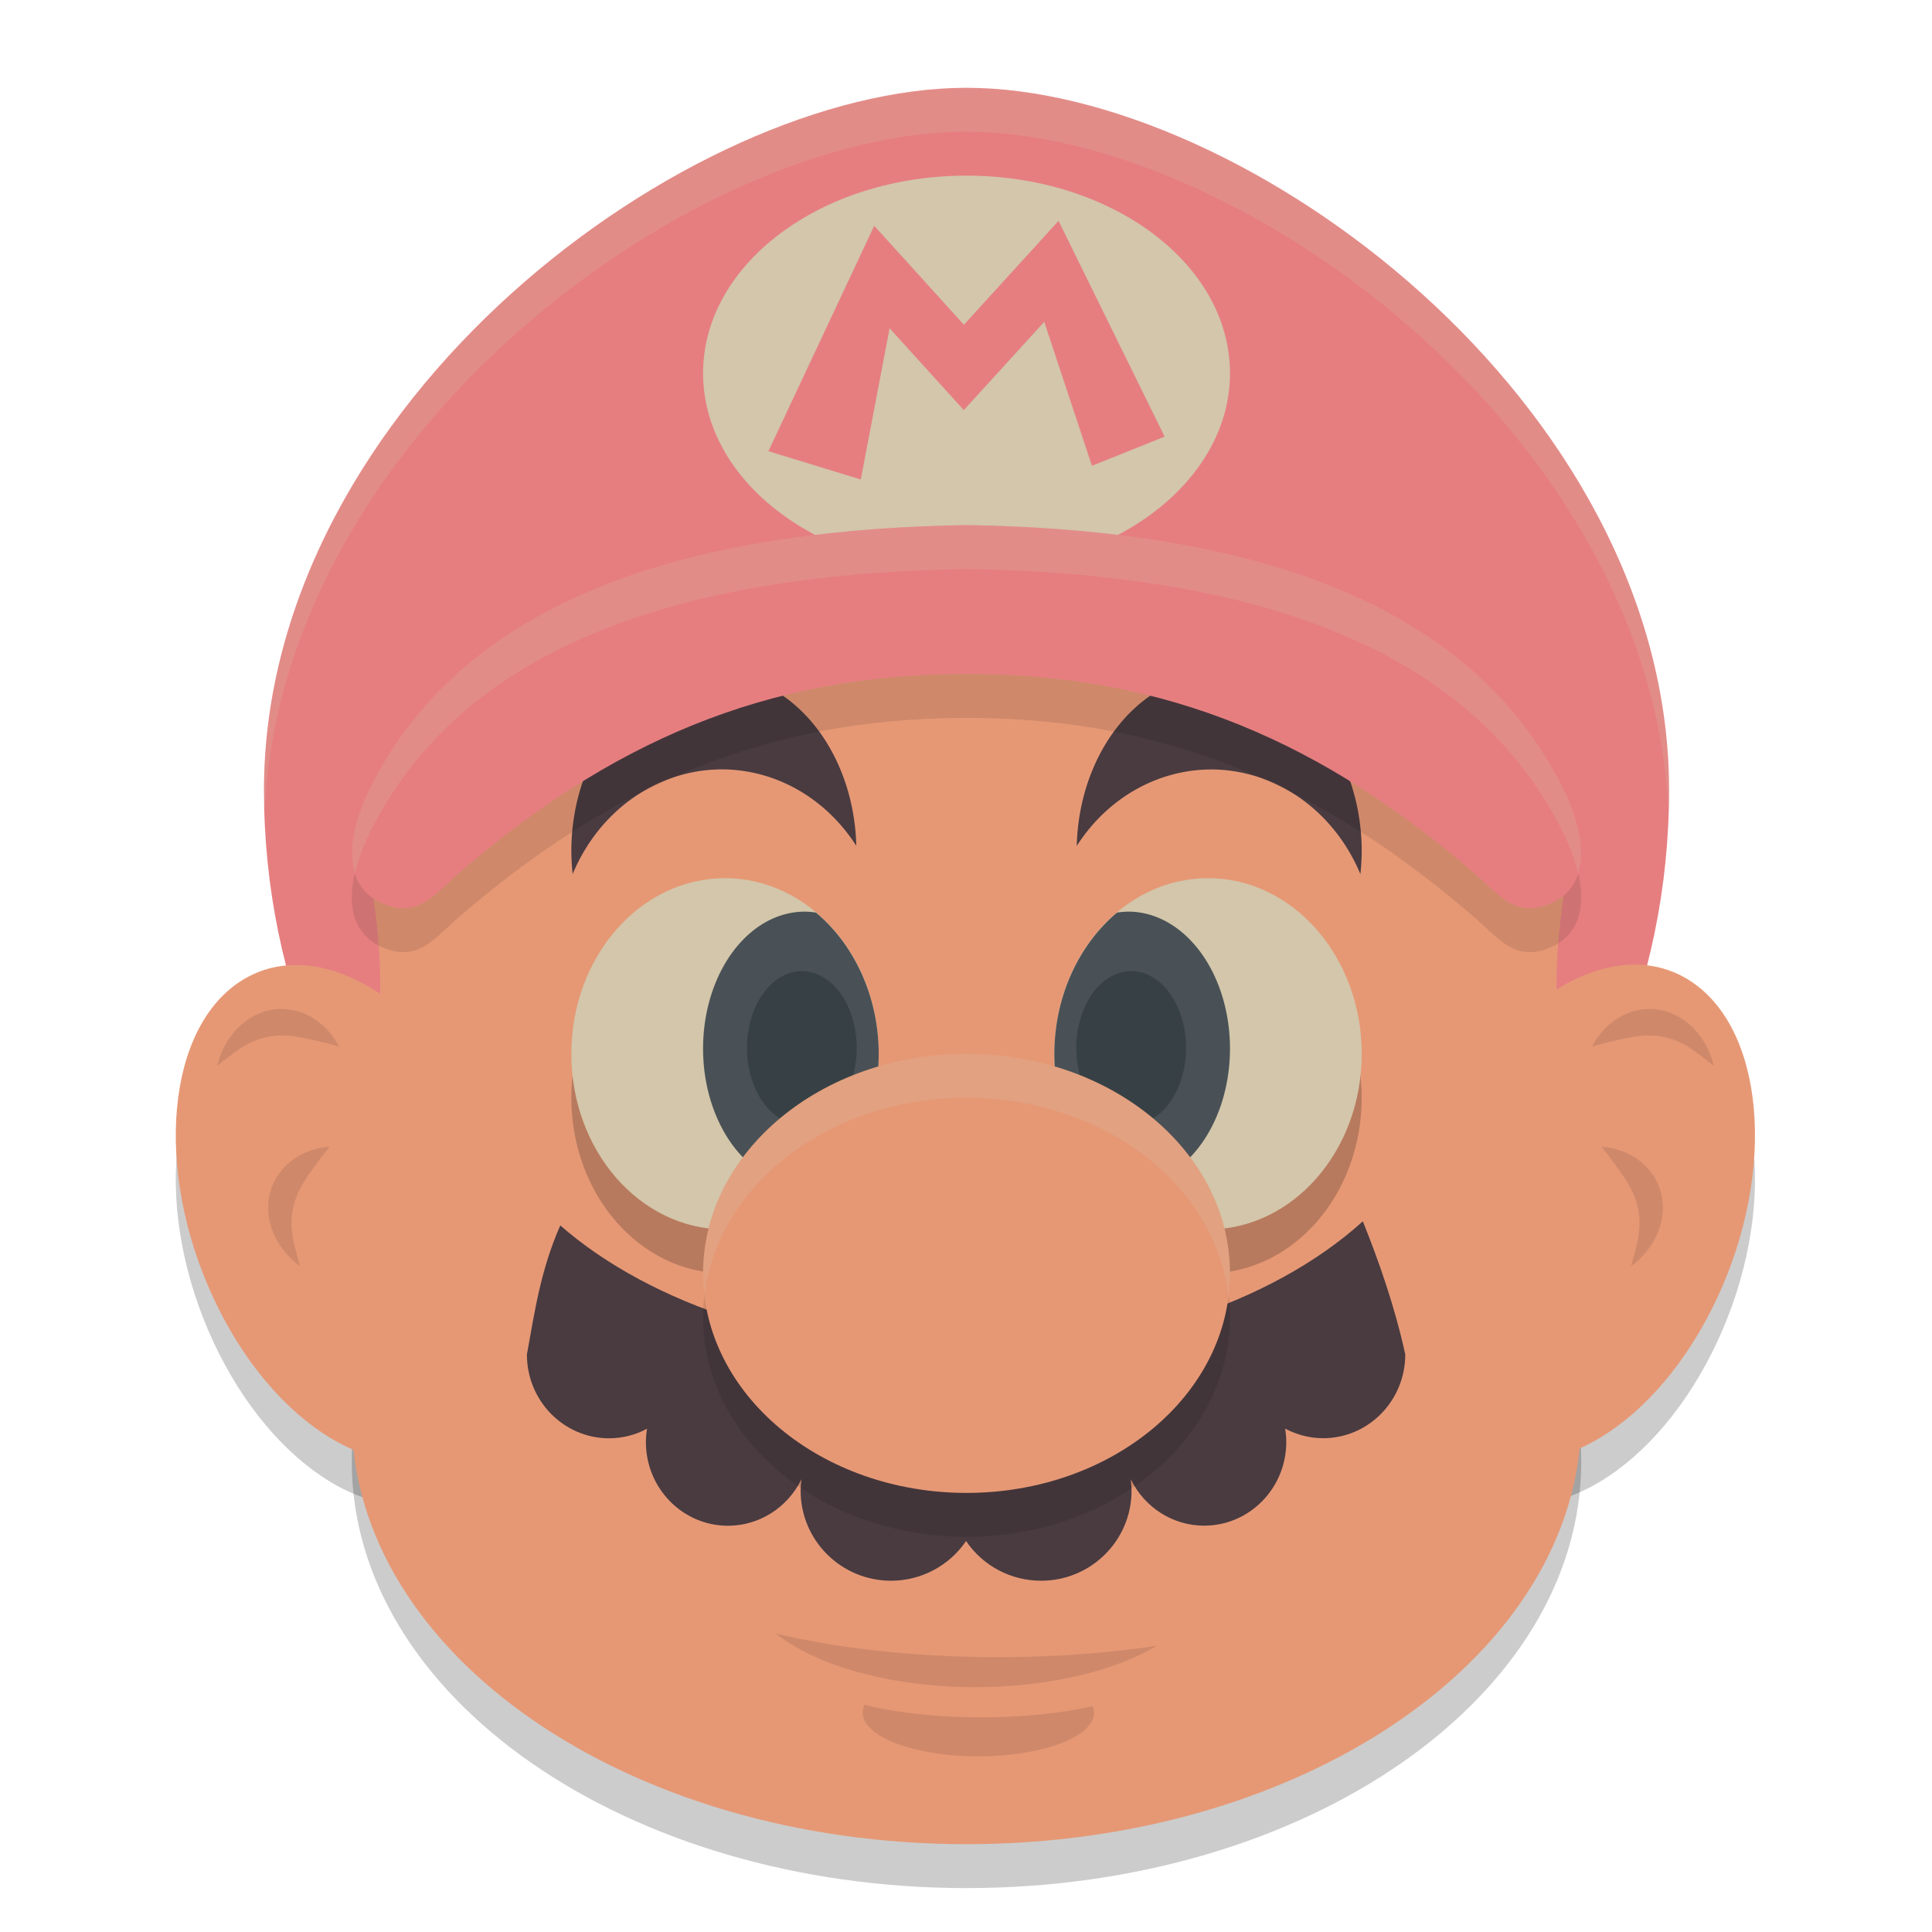 <svg xmlns="http://www.w3.org/2000/svg" width="22" height="22" version="1.1">
 <ellipse style="opacity:0.2" cx="-22.5" cy="2.803" rx="1.84" ry="2.928" transform="matrix(-0.852,-0.523,-0.421,0.907,0,0)"/>
 <ellipse style="opacity:0.2" cx="-2.419" cy="14.387" rx="1.84" ry="2.928" transform="matrix(0.852,-0.523,0.421,0.907,0,0)"/>
 <path style="opacity:0.2" d="m 5.006,9.123 v 4.579 c -0.371,0.697 -1,1.646 -1,2.943 0,2.682 3.134,4.855 7,4.855 3.866,0 7,-2.174 7,-4.855 0,-1.189 -0.629,-2.086 -1,-2.765 V 9.123 l -6,-2.245 z"/>
 <path style="fill:#e67e80" d="m 19.006,9 c 0,4.418 -3.582,8 -8,8 -4.418,0 -8,-3.582 -8,-8 0,-4.418 4.844,-8 8,-8 3.156,0 8,3.582 8,8 z"/>
 <ellipse style="fill:#e69875" cx="-22.288" cy="2.374" rx="1.84" ry="2.928" transform="matrix(-0.852,-0.523,-0.421,0.907,0,0)"/>
 <path style="opacity:0.1" d="m 18.782,11.489 c 0.343,6e-4 0.643,0.265 0.734,0.648 -0.235,-0.182 -0.407,-0.346 -0.755,-0.346 -0.162,1.63e-4 -0.483,0.083 -0.633,0.127 0.138,-0.265 0.386,-0.428 0.653,-0.428 z"/>
 <path style="opacity:0.1" d="m 18.883,13.491 c 0.133,0.316 0.006,0.695 -0.31,0.929 0.076,-0.288 0.16,-0.509 0.025,-0.83 -0.063,-0.149 -0.265,-0.412 -0.363,-0.533 0.298,0.023 0.544,0.188 0.649,0.435 z"/>
 <path style="fill:#e69875" d="m 17.894,9.366 h -1.588 v 6.091 c 1.032,-0.353 1.638,-0.884 1.738,-1.903 0.047,-0.576 -0.279,-1.25 -0.31,-1.912 -0.049,-1.05 0.092,-1.316 0.159,-2.276 z"/>
 <ellipse style="fill:#e69875" cx="-2.207" cy="13.958" rx="1.84" ry="2.928" transform="matrix(0.852,-0.523,0.421,0.907,0,0)"/>
 <path style="opacity:0.1" d="m 3.207,11.489 c -0.343,6e-4 -0.643,0.265 -0.734,0.648 0.235,-0.182 0.407,-0.346 0.755,-0.346 0.162,1.63e-4 0.483,0.083 0.633,0.127 -0.138,-0.265 -0.386,-0.428 -0.653,-0.428 z"/>
 <path style="opacity:0.1" d="m 3.106,13.491 c -0.133,0.316 -0.006,0.695 0.31,0.929 -0.076,-0.288 -0.16,-0.509 -0.025,-0.83 0.063,-0.149 0.265,-0.412 0.363,-0.533 -0.298,0.023 -0.544,0.188 -0.649,0.435 z"/>
 <path style="fill:#e69875" d="m 4.161,9.366 h 1.588 v 6.091 C 4.717,15.103 4.111,14.572 4.01,13.553 3.963,12.977 4.289,12.303 4.32,11.641 4.369,10.592 4.228,10.325 4.161,9.366 Z"/>
 <path style="fill:#e69875" d="m 5.006,8.623 v 4.579 c -0.371,0.697 -1,1.646 -1,2.943 0,2.682 3.134,4.855 7,4.855 3.866,0 7,-2.174 7,-4.855 0,-1.189 -0.629,-2.086 -1,-2.765 V 8.623 l -6,-2.245 z"/>
 <path style="opacity:0.1" d="m 8.838,18.602 a 2.62,1.216 0 0 0 2.269,0.61 2.62,1.216 0 0 0 2.067,-0.472 4.042,1.216 0 0 1 -1.811,0.13 4.042,1.216 0 0 1 -2.525,-0.269 z m 1.008,0.811 a 1.319,0.497 0 0 0 -0.023,0.092 A 1.319,0.497 0 0 0 11.141,20 a 1.319,0.497 0 0 0 1.318,-0.496 1.319,0.497 0 0 0 -0.017,-0.077 1.901,0.497 0 0 1 -1.268,0.128 1.901,0.497 0 0 1 -1.329,-0.143 z"/>
 <path style="fill:#493b40" d="m 15.517,13.909 c -1.038,0.939 -2.759,1.501 -4.598,1.501 -1.805,-0.002 -3.497,-0.544 -4.539,-1.456 -0.225,0.511 -0.291,0.982 -0.38,1.47 -3.05e-5,0.527 0.419,0.954 0.935,0.954 0.151,-1.25e-4 0.3,-0.037 0.433,-0.109 -0.008,0.05 -0.013,0.101 -0.013,0.152 8.96e-5,0.527 0.419,0.953 0.935,0.953 0.354,-4.54e-4 0.678,-0.205 0.836,-0.529 -0.006,0.043 -0.009,0.087 -0.009,0.13 6.8e-5,0.566 0.461,1.025 1.03,1.025 0.342,-1.21e-4 0.662,-0.17 0.854,-0.452 0.191,0.283 0.511,0.452 0.854,0.452 0.569,9.4e-5 1.03,-0.459 1.03,-1.025 -3.64e-4,-0.044 -0.004,-0.087 -0.009,-0.131 0.158,0.324 0.481,0.529 0.836,0.529 0.516,-8e-6 0.935,-0.427 0.935,-0.953 -3.91e-4,-0.051 -0.005,-0.102 -0.013,-0.152 0.134,0.071 0.282,0.109 0.433,0.109 0.516,-7e-6 0.935,-0.427 0.935,-0.954 -0.114,-0.524 -0.297,-1.054 -0.483,-1.515 z"/>
 <path style="fill:#493b40" d="M 8.129,7.668 A 1.624,2.026 0 0 0 6.506,9.694 1.624,2.026 0 0 0 6.521,9.953 1.867,2.026 0 0 1 8.221,8.761 1.867,2.026 0 0 1 9.751,9.632 1.624,2.026 0 0 0 8.129,7.668 Z"/>
 <ellipse style="fill:#d3c6aa" cx="11.006" cy="4.25" rx="3" ry="2.25"/>
 <path style="fill:#e67e80" d="m 12.054,2.515 -1.078,1.183 -1.021,-1.127 -1.205,2.567 1.052,0.322 0.328,-1.722 0.845,0.932 0.916,-1.005 0.543,1.639 0.828,-0.332 z"/>
 <ellipse style="opacity:0.2" cx="8.256" cy="12.5" rx="1.75" ry="2"/>
 <ellipse style="fill:#d3c6aa" cx="8.256" cy="12" rx="1.75" ry="2"/>
 <path style="fill:#495156" d="M 9.163,10.381 A 1.158,1.559 0 0 0 8.006,11.94 1.158,1.559 0 0 0 9.163,13.5 1.158,1.559 0 0 0 9.463,13.446 1.75,2 0 0 0 10.006,12 1.75,2 0 0 0 9.292,10.392 1.158,1.559 0 0 0 9.163,10.381 Z"/>
 <ellipse style="fill:#374145" cx="9.131" cy="11.933" rx=".625" ry=".875"/>
 <path style="fill:#493b40" d="m 13.882,7.668 a 1.624,2.026 0 0 1 1.624,2.026 1.624,2.026 0 0 1 -0.015,0.26 1.867,2.026 0 0 0 -1.699,-1.192 1.867,2.026 0 0 0 -1.531,0.871 1.624,2.026 0 0 1 1.622,-1.964 z"/>
 <ellipse style="opacity:0.2" cx="-13.756" cy="12.5" rx="1.75" ry="2" transform="scale(-1,1)"/>
 <ellipse style="fill:#d3c6aa" cx="-13.756" cy="12" rx="1.75" ry="2" transform="scale(-1,1)"/>
 <path style="fill:#495156" d="M 12.849,10.381 A 1.158,1.559 0 0 1 14.006,11.94 1.158,1.559 0 0 1 12.849,13.5 1.158,1.559 0 0 1 12.549,13.446 1.75,2 0 0 1 12.006,12 a 1.75,2 0 0 1 0.714,-1.608 1.158,1.559 0 0 1 0.129,-0.011 z"/>
 <ellipse style="fill:#374145" cx="-12.881" cy="11.933" rx=".625" ry=".875" transform="scale(-1,1)"/>
 <ellipse style="opacity:0.1" cx="11.006" cy="15" rx="3" ry="2.5"/>
 <ellipse style="fill:#e69875" cx="11.006" cy="14.5" rx="3" ry="2.5"/>
 <path style="opacity:0.1" d="M 11.006,6.479 C 8.251,6.525 5.37,7.123 4.206,9.493 c -0.231,0.471 -0.34,1.044 0.111,1.278 0.415,0.198 0.598,-0.049 0.887,-0.309 1.725,-1.496 3.505,-2.287 5.802,-2.287 2.297,0 4.077,0.791 5.802,2.287 0.289,0.259 0.472,0.507 0.887,0.309 0.451,-0.234 0.343,-0.808 0.111,-1.278 C 16.641,7.123 13.761,6.525 11.006,6.479 Z"/>
 <path style="fill:#e67e80" d="M 11.006,5.979 C 8.251,6.024 5.37,6.623 4.206,8.992 c -0.231,0.471 -0.34,1.044 0.111,1.278 0.415,0.198 0.598,-0.049 0.887,-0.309 1.725,-1.496 3.505,-2.287 5.802,-2.287 2.297,0 4.077,0.791 5.802,2.287 0.289,0.259 0.472,0.507 0.887,0.309 0.451,-0.234 0.343,-0.808 0.111,-1.278 C 16.641,6.623 13.761,6.024 11.006,5.979 Z"/>
 <path style="opacity:0.2;fill:#d3c6aa" d="M 11.006,5.979 C 8.251,6.024 5.37,6.623 4.206,8.992 4.051,9.308 3.956,9.668 4.043,9.942 4.078,9.791 4.135,9.637 4.206,9.492 5.37,7.123 8.251,6.524 11.006,6.479 c 2.755,0.046 5.636,0.644 6.8,3.014 0.071,0.145 0.128,0.299 0.163,0.45 0.087,-0.275 -0.008,-0.635 -0.163,-0.95 -1.164,-2.369 -4.045,-2.968 -6.8,-3.014 z"/>
 <path style="opacity:0.2;fill:#d3c6aa" d="M 11.006,1 C 7.85,1 3.006,4.582 3.006,9 c 0,0.067 0.008,0.132 0.01,0.199 C 3.228,4.92 7.922,1.5 11.006,1.5 c 3.084,0 7.778,3.42 7.99,7.699 0.002,-0.067 0.01,-0.132 0.01,-0.199 0,-4.418 -4.844,-8 -8,-8 z"/>
 <path style="opacity:0.2;fill:#d3c6aa" d="m 11.006,12 a 3,2.5 0 0 0 -3,2.5 3,2.5 0 0 0 0.017,0.238 A 3,2.5 0 0 1 11.006,12.5 a 3,2.5 0 0 1 2.983,2.262 3,2.5 0 0 0 0.017,-0.262 3,2.5 0 0 0 -3,-2.5 z"/>
</svg>
